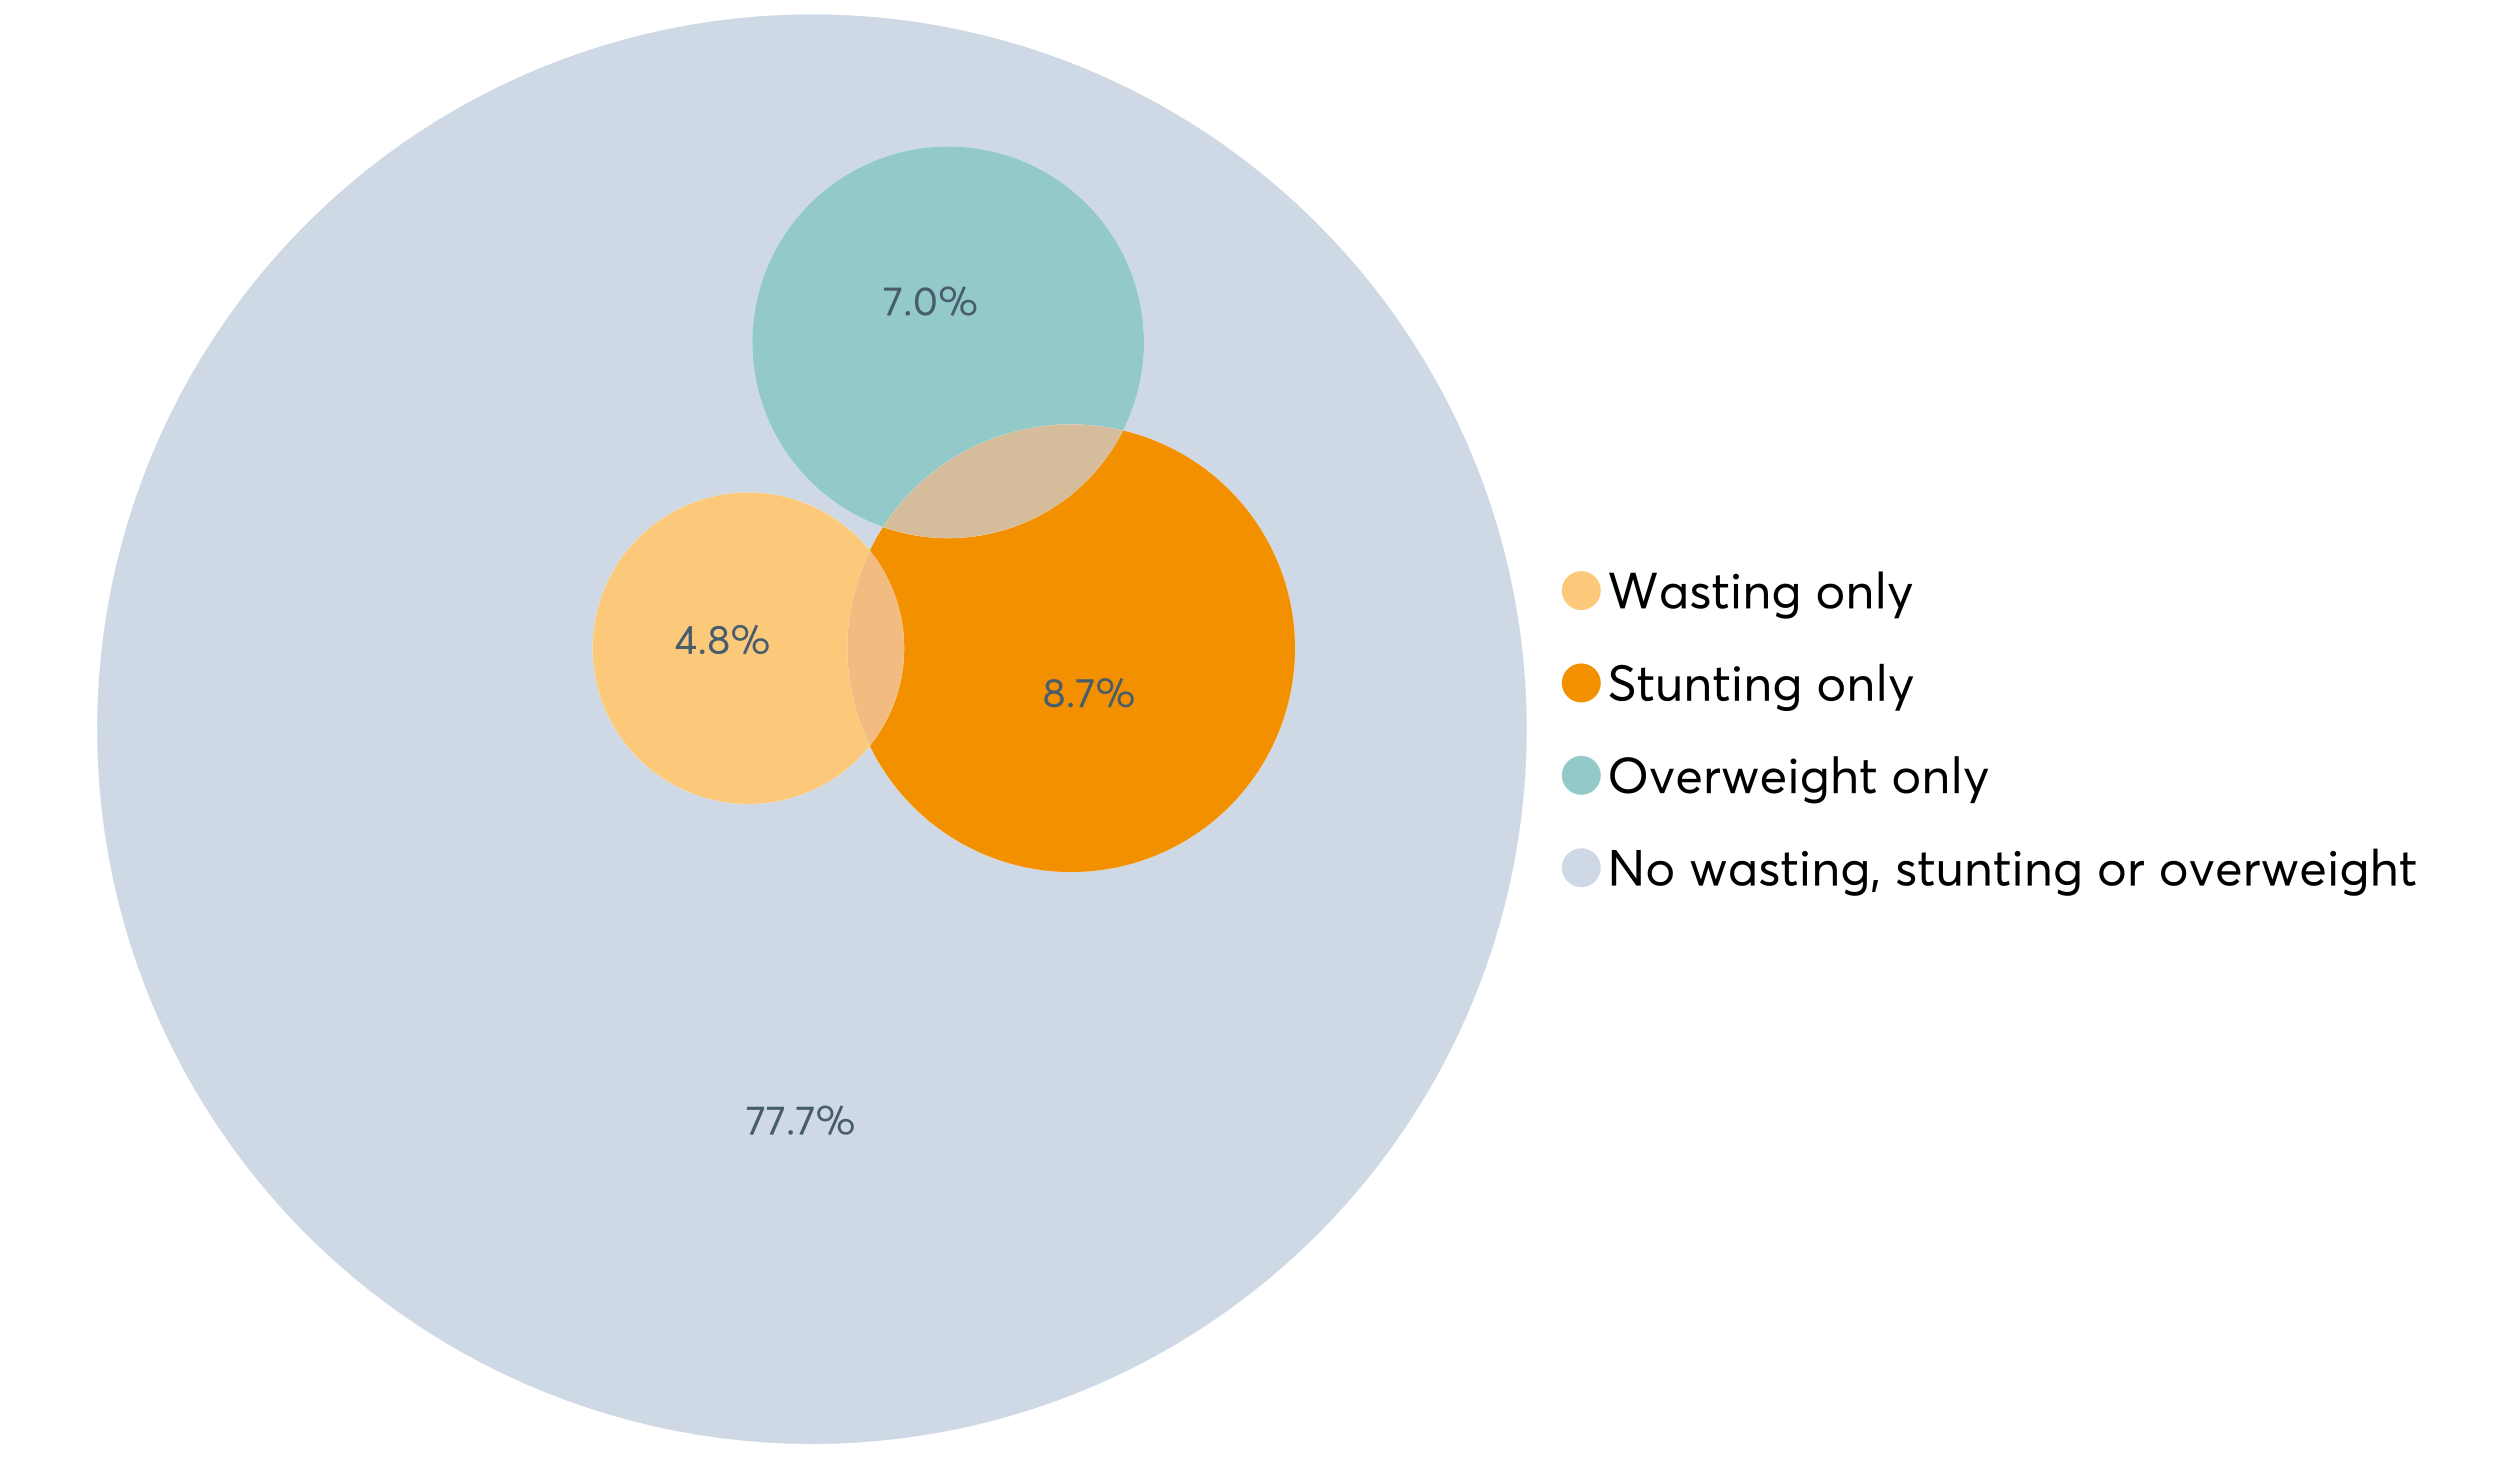 <?xml version="1.0" encoding="UTF-8"?>
<svg xmlns="http://www.w3.org/2000/svg" xmlns:xlink="http://www.w3.org/1999/xlink" width="1234.286pt" height="720pt" viewBox="0 0 1234.286 720" version="1.1">
<defs>
<g>
<symbol overflow="visible" id="glyph0-0">
<path style="stroke:none;" d=""/>
</symbol>
<symbol overflow="visible" id="glyph0-1">
<path style="stroke:none;" d="M 22.234 -17.609 L 24.547 -17.609 L 18.906 0 L 16.828 0 L 12.75 -14.438 L 12.734 -14.438 L 8.578 0 L 6.5 0 L 0.875 -17.609 L 3.172 -17.609 L 7.516 -3.547 L 7.562 -3.547 L 11.531 -17.609 L 13.891 -17.609 L 17.859 -3.5 L 17.891 -3.5 Z M 22.234 -17.609 "/>
</symbol>
<symbol overflow="visible" id="glyph0-2">
<path style="stroke:none;" d="M 11.297 -12.078 L 13.297 -12.078 L 13.297 0 L 11.359 0 L 11.359 -1.906 L 11.344 -1.906 C 10.312 -0.531 8.906 0.156 7.125 0.156 C 5.414 0.156 4 -0.406 2.875 -1.531 C 1.75 -2.656 1.188 -4.129 1.188 -5.953 C 1.188 -7.742 1.742 -9.238 2.859 -10.438 C 3.984 -11.633 5.395 -12.234 7.094 -12.234 C 8.812 -12.234 10.203 -11.578 11.266 -10.266 L 11.297 -10.266 Z M 7.297 -1.688 C 8.422 -1.688 9.379 -2.086 10.172 -2.891 C 10.961 -3.691 11.359 -4.711 11.359 -5.953 C 11.359 -7.191 10.973 -8.238 10.203 -9.094 C 9.441 -9.945 8.477 -10.375 7.312 -10.375 C 6.156 -10.375 5.18 -9.961 4.391 -9.141 C 3.609 -8.328 3.219 -7.266 3.219 -5.953 C 3.219 -4.711 3.594 -3.691 4.344 -2.891 C 5.102 -2.086 6.086 -1.688 7.297 -1.688 Z M 7.297 -1.688 "/>
</symbol>
<symbol overflow="visible" id="glyph0-3">
<path style="stroke:none;" d="M 5.609 0.156 C 3.734 0.156 2.156 -0.426 0.875 -1.594 L 1.906 -3.094 C 2.945 -2.133 4.18 -1.656 5.609 -1.656 C 6.305 -1.656 6.859 -1.812 7.266 -2.125 C 7.68 -2.445 7.891 -2.832 7.891 -3.281 C 7.891 -3.738 7.688 -4.086 7.281 -4.328 C 6.875 -4.566 6.164 -4.859 5.156 -5.203 C 5.094 -5.223 5.047 -5.242 5.016 -5.266 C 3.836 -5.672 2.938 -6.141 2.312 -6.672 C 1.695 -7.203 1.391 -7.973 1.391 -8.984 C 1.391 -9.91 1.766 -10.68 2.516 -11.297 C 3.266 -11.922 4.223 -12.234 5.391 -12.234 C 6.922 -12.234 8.301 -11.738 9.531 -10.75 L 8.484 -9.156 C 7.523 -9.977 6.457 -10.391 5.281 -10.391 C 4.801 -10.391 4.367 -10.258 3.984 -10 C 3.609 -9.738 3.422 -9.398 3.422 -8.984 C 3.422 -8.555 3.609 -8.207 3.984 -7.938 C 4.359 -7.676 4.93 -7.395 5.703 -7.094 C 5.836 -7.039 6.082 -6.945 6.438 -6.812 C 6.789 -6.688 7.023 -6.598 7.141 -6.547 C 7.254 -6.492 7.453 -6.406 7.734 -6.281 C 8.016 -6.164 8.207 -6.078 8.312 -6.016 C 8.414 -5.961 8.566 -5.867 8.766 -5.734 C 8.973 -5.598 9.113 -5.477 9.188 -5.375 C 9.258 -5.281 9.359 -5.148 9.484 -4.984 C 9.609 -4.816 9.695 -4.656 9.75 -4.5 C 9.801 -4.344 9.844 -4.16 9.875 -3.953 C 9.906 -3.742 9.922 -3.523 9.922 -3.297 C 9.922 -2.305 9.547 -1.484 8.797 -0.828 C 8.055 -0.172 6.992 0.156 5.609 0.156 Z M 5.609 0.156 "/>
</symbol>
<symbol overflow="visible" id="glyph0-4">
<path style="stroke:none;" d="M 5.328 0.156 C 3.234 0.156 2.188 -1.094 2.188 -3.594 L 2.188 -10.344 L 0.641 -10.344 L 0.641 -12.078 L 2.188 -12.078 L 2.188 -16.203 L 4.188 -16.422 L 4.188 -12.078 L 8.219 -12.078 L 8.219 -10.344 L 4.188 -10.344 L 4.188 -3.891 C 4.188 -3.148 4.297 -2.602 4.516 -2.25 C 4.742 -1.906 5.133 -1.734 5.688 -1.734 C 6.312 -1.734 6.988 -1.941 7.719 -2.359 L 8.266 -0.594 C 7.367 -0.094 6.391 0.156 5.328 0.156 Z M 5.328 0.156 "/>
</symbol>
<symbol overflow="visible" id="glyph0-5">
<path style="stroke:none;" d="M 3.094 -14.312 C 2.688 -14.312 2.344 -14.445 2.062 -14.719 C 1.789 -15 1.656 -15.336 1.656 -15.734 C 1.656 -16.129 1.789 -16.461 2.062 -16.734 C 2.344 -17.004 2.688 -17.141 3.094 -17.141 C 3.5 -17.141 3.844 -17 4.125 -16.719 C 4.406 -16.438 4.547 -16.109 4.547 -15.734 C 4.547 -15.336 4.406 -15 4.125 -14.719 C 3.844 -14.445 3.5 -14.312 3.094 -14.312 Z M 2.078 0 L 2.078 -12.078 L 4.094 -12.078 L 4.094 0 Z M 2.078 0 "/>
</symbol>
<symbol overflow="visible" id="glyph0-6">
<path style="stroke:none;" d="M 8.344 -12.234 C 9.676 -12.234 10.727 -11.805 11.5 -10.953 C 12.281 -10.098 12.672 -8.836 12.672 -7.172 L 12.672 0 L 10.672 0 L 10.672 -6.594 C 10.672 -9.113 9.688 -10.375 7.719 -10.375 C 6.562 -10.375 5.641 -9.988 4.953 -9.219 C 4.266 -8.445 3.922 -7.383 3.922 -6.031 L 3.922 0 L 1.906 0 L 1.906 -12.078 L 3.922 -12.078 L 3.922 -9.969 L 3.938 -9.969 C 5 -11.477 6.469 -12.234 8.344 -12.234 Z M 8.344 -12.234 "/>
</symbol>
<symbol overflow="visible" id="glyph0-7">
<path style="stroke:none;" d="M 11.094 -12.078 L 13.078 -12.078 L 13.078 -0.922 C 13.078 0.93 12.594 2.391 11.625 3.453 C 10.656 4.523 9.16 5.062 7.141 5.062 C 5.328 5.062 3.691 4.625 2.234 3.75 L 2.703 1.891 C 4.211 2.734 5.66 3.156 7.047 3.156 C 8.348 3.156 9.348 2.816 10.047 2.141 C 10.754 1.473 11.109 0.629 11.109 -0.391 L 11.109 -2.078 L 11.062 -2.078 C 10.051 -0.836 8.688 -0.219 6.969 -0.219 C 5.312 -0.219 3.922 -0.77 2.797 -1.875 C 1.672 -2.988 1.109 -4.43 1.109 -6.203 C 1.109 -7.922 1.66 -9.352 2.766 -10.5 C 3.867 -11.656 5.238 -12.234 6.875 -12.234 C 8.57 -12.234 9.961 -11.617 11.047 -10.391 L 11.094 -10.391 Z M 7.125 -2.109 C 8.332 -2.109 9.305 -2.5 10.047 -3.281 C 10.797 -4.07 11.172 -5.078 11.172 -6.297 C 11.172 -7.492 10.785 -8.469 10.016 -9.219 C 9.242 -9.969 8.281 -10.344 7.125 -10.344 C 5.977 -10.344 5.031 -9.957 4.281 -9.188 C 3.539 -8.426 3.172 -7.457 3.172 -6.281 C 3.172 -5.02 3.551 -4.008 4.312 -3.25 C 5.07 -2.488 6.008 -2.109 7.125 -2.109 Z M 7.125 -2.109 "/>
</symbol>
<symbol overflow="visible" id="glyph0-8">
<path style="stroke:none;" d=""/>
</symbol>
<symbol overflow="visible" id="glyph0-9">
<path style="stroke:none;" d="M 7.422 0.156 C 5.566 0.156 4.062 -0.43 2.906 -1.609 C 1.75 -2.785 1.172 -4.258 1.172 -6.031 C 1.172 -7.801 1.75 -9.273 2.906 -10.453 C 4.062 -11.641 5.566 -12.234 7.422 -12.234 C 9.203 -12.234 10.68 -11.656 11.859 -10.5 C 13.035 -9.344 13.625 -7.852 13.625 -6.031 C 13.625 -4.207 13.035 -2.719 11.859 -1.562 C 10.68 -0.414 9.203 0.156 7.422 0.156 Z M 7.422 -1.688 C 8.598 -1.688 9.586 -2.094 10.391 -2.906 C 11.191 -3.727 11.594 -4.77 11.594 -6.031 C 11.594 -7.301 11.191 -8.344 10.391 -9.156 C 9.598 -9.969 8.609 -10.375 7.422 -10.375 C 6.18 -10.375 5.164 -9.953 4.375 -9.109 C 3.594 -8.273 3.203 -7.242 3.203 -6.016 C 3.203 -4.797 3.594 -3.77 4.375 -2.938 C 5.164 -2.102 6.18 -1.688 7.422 -1.688 Z M 7.422 -1.688 "/>
</symbol>
<symbol overflow="visible" id="glyph0-10">
<path style="stroke:none;" d="M 2.078 0 L 2.078 -18.266 L 4.094 -18.266 L 4.094 0 Z M 2.078 0 "/>
</symbol>
<symbol overflow="visible" id="glyph0-11">
<path style="stroke:none;" d="M 10.344 -12.078 L 12.484 -12.078 L 5.656 4.906 L 3.516 4.906 L 5.688 -0.5 L 0.578 -12.078 L 2.734 -12.078 L 6.656 -2.875 L 6.703 -2.875 Z M 10.344 -12.078 "/>
</symbol>
<symbol overflow="visible" id="glyph0-12">
<path style="stroke:none;" d="M 7.344 0.156 C 4.875 0.156 2.789 -0.754 1.094 -2.578 L 2.484 -4.219 C 3.098 -3.457 3.844 -2.879 4.719 -2.484 C 5.594 -2.086 6.477 -1.891 7.375 -1.891 C 8.457 -1.891 9.328 -2.129 9.984 -2.609 C 10.641 -3.086 10.969 -3.75 10.969 -4.594 C 10.969 -5.051 10.891 -5.445 10.734 -5.781 C 10.578 -6.113 10.305 -6.406 9.922 -6.656 C 9.547 -6.914 9.176 -7.125 8.812 -7.281 C 8.457 -7.438 7.953 -7.641 7.297 -7.891 C 7.18 -7.941 7.086 -7.973 7.016 -7.984 C 6.367 -8.223 5.844 -8.426 5.438 -8.594 C 5.039 -8.77 4.582 -9.016 4.062 -9.328 C 3.539 -9.641 3.133 -9.957 2.844 -10.281 C 2.551 -10.602 2.297 -11.008 2.078 -11.5 C 1.867 -11.988 1.766 -12.531 1.766 -13.125 C 1.766 -14.438 2.285 -15.535 3.328 -16.422 C 4.367 -17.316 5.641 -17.773 7.141 -17.797 C 9.129 -17.797 10.992 -17.109 12.734 -15.734 L 11.406 -14.047 C 10.039 -15.203 8.617 -15.781 7.141 -15.781 C 6.285 -15.781 5.551 -15.551 4.938 -15.094 C 4.32 -14.645 4.016 -14.02 4.016 -13.219 C 4.016 -12.895 4.082 -12.594 4.219 -12.312 C 4.352 -12.039 4.5 -11.816 4.656 -11.641 C 4.82 -11.473 5.113 -11.281 5.531 -11.062 C 5.945 -10.852 6.273 -10.691 6.516 -10.578 C 6.754 -10.473 7.172 -10.305 7.766 -10.078 C 9.586 -9.379 10.785 -8.832 11.359 -8.438 C 12.598 -7.594 13.219 -6.383 13.219 -4.812 C 13.219 -3.258 12.645 -2.039 11.5 -1.156 C 10.352 -0.281 8.969 0.156 7.344 0.156 Z M 7.344 0.156 "/>
</symbol>
<symbol overflow="visible" id="glyph0-13">
<path style="stroke:none;" d="M 10.203 -12.078 L 12.203 -12.078 L 12.203 0 L 10.203 0 L 10.203 -2.016 L 10.172 -2.016 C 9.16 -0.566 7.836 0.156 6.203 0.156 C 4.766 0.156 3.645 -0.258 2.844 -1.094 C 2.051 -1.938 1.656 -3.203 1.656 -4.891 L 1.656 -12.078 L 3.672 -12.078 L 3.672 -5.453 C 3.672 -4.117 3.914 -3.156 4.406 -2.562 C 4.895 -1.977 5.633 -1.688 6.625 -1.688 C 7.613 -1.688 8.457 -2.094 9.156 -2.906 C 9.852 -3.727 10.203 -4.836 10.203 -6.234 Z M 10.203 -12.078 "/>
</symbol>
<symbol overflow="visible" id="glyph0-14">
<path style="stroke:none;" d="M 10.328 0.156 C 7.711 0.156 5.582 -0.691 3.938 -2.391 C 2.289 -4.086 1.469 -6.223 1.469 -8.797 C 1.469 -11.379 2.289 -13.523 3.938 -15.234 C 5.582 -16.941 7.711 -17.797 10.328 -17.797 C 12.836 -17.797 14.926 -16.961 16.594 -15.297 C 18.27 -13.629 19.109 -11.469 19.109 -8.812 C 19.109 -6.164 18.27 -4.008 16.594 -2.344 C 14.926 -0.676 12.836 0.156 10.328 0.156 Z M 10.328 -1.906 C 12.172 -1.906 13.719 -2.555 14.969 -3.859 C 16.219 -5.16 16.844 -6.812 16.844 -8.812 C 16.844 -10.82 16.219 -12.477 14.969 -13.781 C 13.719 -15.082 12.172 -15.734 10.328 -15.734 C 8.391 -15.734 6.801 -15.066 5.562 -13.734 C 4.32 -12.398 3.703 -10.754 3.703 -8.797 C 3.703 -6.848 4.32 -5.211 5.562 -3.891 C 6.801 -2.566 8.391 -1.906 10.328 -1.906 Z M 10.328 -1.906 "/>
</symbol>
<symbol overflow="visible" id="glyph0-15">
<path style="stroke:none;" d="M 10.203 -12.078 L 12.375 -12.078 L 7.469 0 L 5.531 0 L 0.594 -12.078 L 2.75 -12.078 L 6.469 -2.562 L 6.547 -2.562 Z M 10.203 -12.078 "/>
</symbol>
<symbol overflow="visible" id="glyph0-16">
<path style="stroke:none;" d="M 12.562 -6.234 C 12.562 -6.098 12.551 -5.922 12.531 -5.703 L 12.5 -5.406 L 3.203 -5.406 C 3.336 -4.281 3.77 -3.379 4.5 -2.703 C 5.238 -2.023 6.156 -1.688 7.25 -1.688 C 8.656 -1.688 9.785 -2.234 10.641 -3.328 L 12.062 -2.109 C 10.883 -0.598 9.254 0.156 7.172 0.156 C 5.43 0.156 3.992 -0.414 2.859 -1.562 C 1.734 -2.719 1.172 -4.207 1.172 -6.031 C 1.172 -7.832 1.719 -9.316 2.812 -10.484 C 3.914 -11.648 5.297 -12.234 6.953 -12.234 C 8.617 -12.234 9.969 -11.672 11 -10.547 C 12.039 -9.422 12.562 -7.984 12.562 -6.234 Z M 9.406 -9.469 C 8.789 -10.07 8.004 -10.375 7.047 -10.375 C 6.086 -10.375 5.266 -10.078 4.578 -9.484 C 3.891 -8.898 3.457 -8.098 3.281 -7.078 L 10.562 -7.078 C 10.406 -8.078 10.02 -8.875 9.406 -9.469 Z M 9.406 -9.469 "/>
</symbol>
<symbol overflow="visible" id="glyph0-17">
<path style="stroke:none;" d="M 7.891 -12.234 C 8.141 -12.234 8.305 -12.223 8.391 -12.203 L 8.391 -9.969 C 8.023 -10.008 7.758 -10.031 7.594 -10.031 C 6.469 -10.031 5.57 -9.641 4.906 -8.859 C 4.25 -8.078 3.922 -7.066 3.922 -5.828 L 3.922 0 L 1.906 0 L 1.906 -12.078 L 3.922 -12.078 L 3.922 -9.953 L 3.938 -9.953 C 4.883 -11.473 6.203 -12.234 7.891 -12.234 Z M 7.891 -12.234 "/>
</symbol>
<symbol overflow="visible" id="glyph0-18">
<path style="stroke:none;" d="M 16.297 -12.078 L 18.344 -12.078 L 14.141 0 L 12.25 0 L 9.531 -8.812 L 9.5 -8.812 L 6.75 0 L 4.906 0 L 0.719 -12.078 L 2.75 -12.078 L 5.828 -3.047 L 5.875 -3.047 L 8.641 -12.078 L 10.375 -12.078 L 13.172 -3.047 L 13.219 -3.047 Z M 16.297 -12.078 "/>
</symbol>
<symbol overflow="visible" id="glyph0-19">
<path style="stroke:none;" d="M 8.406 -12.234 C 9.781 -12.234 10.852 -11.816 11.625 -10.984 C 12.406 -10.16 12.797 -8.914 12.797 -7.25 L 12.797 0 L 10.797 0 L 10.797 -6.672 C 10.797 -9.141 9.812 -10.375 7.844 -10.375 C 6.633 -10.375 5.676 -9.992 4.969 -9.234 C 4.27 -8.473 3.922 -7.422 3.922 -6.078 L 3.922 0 L 1.906 0 L 1.906 -18.266 L 3.922 -18.266 L 3.922 -10.094 L 3.969 -10.094 C 4.977 -11.52 6.457 -12.234 8.406 -12.234 Z M 8.406 -12.234 "/>
</symbol>
<symbol overflow="visible" id="glyph0-20">
<path style="stroke:none;" d="M 14.359 -17.609 L 16.531 -17.609 L 16.531 0 L 14.312 0 L 4.438 -13.891 L 4.391 -13.891 L 4.391 0 L 2.234 0 L 2.234 -17.609 L 4.359 -17.609 L 14.312 -3.578 L 14.359 -3.578 Z M 14.359 -17.609 "/>
</symbol>
<symbol overflow="visible" id="glyph0-21">
<path style="stroke:none;" d="M 0.797 3.219 L 1.594 -2.734 L 3.797 -2.734 L 2.281 3.219 Z M 0.797 3.219 "/>
</symbol>
<symbol overflow="visible" id="glyph1-0">
<path style="stroke:none;" d=""/>
</symbol>
<symbol overflow="visible" id="glyph1-1">
<path style="stroke:none;" d="M 0.531 -13.703 L 9.016 -13.703 L 9.016 -12.516 L 3.594 0.234 L 1.906 -0.094 L 7.156 -12.141 L 0.531 -12.141 Z M 0.531 -13.703 "/>
</symbol>
<symbol overflow="visible" id="glyph1-2">
<path style="stroke:none;" d="M 2.406 0.125 C 2.07 0.125 1.797 0.016 1.578 -0.203 C 1.359 -0.422 1.25 -0.688 1.25 -1 C 1.25 -1.312 1.359 -1.578 1.578 -1.797 C 1.797 -2.023 2.07 -2.141 2.406 -2.141 C 2.719 -2.141 2.984 -2.023 3.203 -1.797 C 3.43 -1.578 3.547 -1.312 3.547 -1 C 3.547 -0.688 3.43 -0.422 3.203 -0.203 C 2.984 0.016 2.719 0.125 2.406 0.125 Z M 2.406 0.125 "/>
</symbol>
<symbol overflow="visible" id="glyph1-3">
<path style="stroke:none;" d="M 7.531 0.344 L 6.219 -0.219 L 12.422 -14.391 L 13.734 -13.812 Z M 4.859 -6.438 C 3.742 -6.438 2.801 -6.801 2.031 -7.531 C 1.27 -8.27 0.891 -9.223 0.891 -10.391 C 0.891 -11.473 1.258 -12.391 2 -13.141 C 2.738 -13.898 3.691 -14.281 4.859 -14.281 C 5.984 -14.281 6.93 -13.922 7.703 -13.203 C 8.473 -12.484 8.859 -11.547 8.859 -10.391 C 8.859 -9.285 8.484 -8.348 7.734 -7.578 C 6.992 -6.816 6.035 -6.438 4.859 -6.438 Z M 4.891 -7.719 C 5.641 -7.719 6.254 -7.973 6.734 -8.484 C 7.211 -8.992 7.453 -9.625 7.453 -10.375 C 7.453 -11.145 7.203 -11.77 6.703 -12.25 C 6.211 -12.738 5.609 -12.984 4.891 -12.984 C 4.129 -12.984 3.508 -12.734 3.031 -12.234 C 2.551 -11.734 2.312 -11.113 2.312 -10.375 C 2.312 -9.582 2.555 -8.941 3.047 -8.453 C 3.535 -7.961 4.148 -7.719 4.891 -7.719 Z M 14.969 0.125 C 13.852 0.125 12.91 -0.238 12.141 -0.969 C 11.379 -1.707 11 -2.656 11 -3.812 C 11 -4.895 11.367 -5.816 12.109 -6.578 C 12.859 -7.336 13.812 -7.719 14.969 -7.719 C 16.082 -7.719 17.023 -7.348 17.797 -6.609 C 18.566 -5.879 18.953 -4.945 18.953 -3.812 C 18.953 -2.707 18.582 -1.773 17.844 -1.016 C 17.113 -0.254 16.156 0.125 14.969 0.125 Z M 14.969 -1.156 C 15.738 -1.156 16.363 -1.406 16.844 -1.906 C 17.32 -2.414 17.562 -3.039 17.562 -3.781 C 17.562 -4.57 17.312 -5.207 16.812 -5.688 C 16.312 -6.176 15.695 -6.422 14.969 -6.422 C 14.219 -6.422 13.602 -6.164 13.125 -5.656 C 12.656 -5.156 12.422 -4.531 12.422 -3.781 C 12.422 -3.008 12.664 -2.379 13.156 -1.891 C 13.645 -1.398 14.25 -1.156 14.969 -1.156 Z M 14.969 -1.156 "/>
</symbol>
<symbol overflow="visible" id="glyph1-4">
<path style="stroke:none;" d="M 6.984 0 L 6.984 -2.406 L 0.625 -2.406 L 0.625 -3.609 L 7.234 -13.703 L 8.656 -13.703 L 8.656 -3.922 L 10.641 -3.922 L 10.641 -2.406 L 8.656 -2.406 L 8.656 0 Z M 2.625 -3.891 L 7.016 -3.891 L 7.016 -10.641 Z M 2.625 -3.891 "/>
</symbol>
<symbol overflow="visible" id="glyph1-5">
<path style="stroke:none;" d="M 7.938 -7.422 C 8.719 -7.16 9.348 -6.711 9.828 -6.078 C 10.305 -5.441 10.547 -4.672 10.547 -3.766 C 10.547 -2.609 10.086 -1.672 9.172 -0.953 C 8.254 -0.234 7.102 0.125 5.719 0.125 C 4.32 0.125 3.172 -0.242 2.266 -0.984 C 1.367 -1.723 0.922 -2.648 0.922 -3.766 C 0.922 -4.672 1.16 -5.441 1.641 -6.078 C 2.117 -6.711 2.742 -7.16 3.516 -7.422 L 3.516 -7.438 C 3.004 -7.594 2.555 -7.938 2.172 -8.469 C 1.785 -9 1.594 -9.617 1.594 -10.328 C 1.594 -11.398 1.977 -12.25 2.75 -12.875 C 3.52 -13.5 4.508 -13.812 5.719 -13.812 C 6.957 -13.812 7.957 -13.492 8.719 -12.859 C 9.488 -12.223 9.875 -11.379 9.875 -10.328 C 9.875 -9.641 9.676 -9.023 9.281 -8.484 C 8.883 -7.941 8.438 -7.594 7.938 -7.438 Z M 5.719 -12.328 C 4.977 -12.328 4.375 -12.117 3.906 -11.703 C 3.438 -11.285 3.203 -10.785 3.203 -10.203 C 3.203 -9.578 3.438 -9.078 3.906 -8.703 C 4.375 -8.328 4.977 -8.141 5.719 -8.141 C 6.477 -8.141 7.094 -8.328 7.562 -8.703 C 8.039 -9.078 8.281 -9.578 8.281 -10.203 C 8.281 -10.816 8.035 -11.32 7.547 -11.719 C 7.055 -12.125 6.445 -12.328 5.719 -12.328 Z M 5.719 -1.391 C 6.633 -1.391 7.379 -1.641 7.953 -2.141 C 8.523 -2.641 8.812 -3.242 8.812 -3.953 C 8.812 -4.734 8.523 -5.363 7.953 -5.844 C 7.379 -6.332 6.633 -6.578 5.719 -6.578 C 4.789 -6.578 4.039 -6.332 3.469 -5.844 C 2.895 -5.363 2.609 -4.734 2.609 -3.953 C 2.609 -3.211 2.906 -2.598 3.5 -2.109 C 4.102 -1.629 4.844 -1.391 5.719 -1.391 Z M 5.719 -1.391 "/>
</symbol>
<symbol overflow="visible" id="glyph1-6">
<path style="stroke:none;" d="M 6.266 0.125 C 4.734 0.125 3.488 -0.488 2.531 -1.719 C 1.582 -2.945 1.109 -4.656 1.109 -6.844 C 1.109 -8.914 1.566 -10.594 2.484 -11.875 C 3.41 -13.164 4.672 -13.812 6.266 -13.812 C 7.785 -13.812 9.02 -13.195 9.969 -11.969 C 10.926 -10.738 11.406 -9.031 11.406 -6.844 C 11.406 -4.77 10.945 -3.086 10.031 -1.797 C 9.125 -0.516 7.867 0.125 6.266 0.125 Z M 6.266 -1.438 C 7.348 -1.438 8.191 -1.922 8.797 -2.891 C 9.398 -3.859 9.703 -5.176 9.703 -6.844 C 9.703 -8.551 9.383 -9.879 8.75 -10.828 C 8.125 -11.785 7.297 -12.266 6.266 -12.266 C 5.18 -12.266 4.332 -11.773 3.719 -10.797 C 3.113 -9.816 2.812 -8.5 2.812 -6.844 C 2.812 -5.133 3.125 -3.805 3.75 -2.859 C 4.383 -1.91 5.223 -1.438 6.266 -1.438 Z M 6.266 -1.438 "/>
</symbol>
</g>
</defs>
<g id="surface128151">
<path style=" stroke:none;fill-rule:nonzero;fill:rgb(98.824%,78.824%,47.843%);fill-opacity:1;" d="M 790.324 291.582 C 790.324 296.891 786.02 301.195 780.711 301.195 C 775.398 301.195 771.094 296.891 771.094 291.582 C 771.094 286.273 775.398 281.969 780.711 281.969 C 786.02 281.969 790.324 286.273 790.324 291.582 "/>
<g style="fill:rgb(0%,0%,0%);fill-opacity:1;">
  <use xlink:href="#glyph0-1" x="793.543" y="300.387"/>
  <use xlink:href="#glyph0-2" x="818.944" y="300.387"/>
  <use xlink:href="#glyph0-3" x="834.026" y="300.387"/>
  <use xlink:href="#glyph0-4" x="844.965" y="300.387"/>
  <use xlink:href="#glyph0-5" x="853.994" y="300.387"/>
  <use xlink:href="#glyph0-6" x="860.195" y="300.387"/>
  <use xlink:href="#glyph0-7" x="874.583" y="300.387"/>
  <use xlink:href="#glyph0-8" x="889.441" y="300.387"/>
  <use xlink:href="#glyph0-9" x="896.263" y="300.387"/>
  <use xlink:href="#glyph0-6" x="911.072" y="300.387"/>
  <use xlink:href="#glyph0-10" x="925.459" y="300.387"/>
  <use xlink:href="#glyph0-11" x="931.66" y="300.387"/>
</g>
<path style=" stroke:none;fill-rule:nonzero;fill:rgb(95.294%,56.471%,0%);fill-opacity:1;" d="M 790.324 337.195 C 790.324 342.504 786.02 346.809 780.711 346.809 C 775.398 346.809 771.094 342.504 771.094 337.195 C 771.094 331.883 775.398 327.578 780.711 327.578 C 786.02 327.578 790.324 331.883 790.324 337.195 "/>
<g style="fill:rgb(0%,0%,0%);fill-opacity:1;">
  <use xlink:href="#glyph0-12" x="793.543" y="346"/>
  <use xlink:href="#glyph0-4" x="808.029" y="346"/>
  <use xlink:href="#glyph0-13" x="817.059" y="346"/>
  <use xlink:href="#glyph0-6" x="831.049" y="346"/>
  <use xlink:href="#glyph0-4" x="845.436" y="346"/>
  <use xlink:href="#glyph0-5" x="854.465" y="346"/>
  <use xlink:href="#glyph0-6" x="860.667" y="346"/>
  <use xlink:href="#glyph0-7" x="875.054" y="346"/>
  <use xlink:href="#glyph0-8" x="889.913" y="346"/>
  <use xlink:href="#glyph0-9" x="896.734" y="346"/>
  <use xlink:href="#glyph0-6" x="911.543" y="346"/>
  <use xlink:href="#glyph0-10" x="925.93" y="346"/>
  <use xlink:href="#glyph0-11" x="932.132" y="346"/>
</g>
<path style=" stroke:none;fill-rule:nonzero;fill:rgb(57.647%,79.216%,78.824%);fill-opacity:1;" d="M 790.324 382.805 C 790.324 388.117 786.02 392.422 780.711 392.422 C 775.398 392.422 771.094 388.117 771.094 382.805 C 771.094 377.496 775.398 373.191 780.711 373.191 C 786.02 373.191 790.324 377.496 790.324 382.805 "/>
<g style="fill:rgb(0%,0%,0%);fill-opacity:1;">
  <use xlink:href="#glyph0-14" x="793.543" y="391.613"/>
  <use xlink:href="#glyph0-15" x="814.107" y="391.613"/>
  <use xlink:href="#glyph0-16" x="827.08" y="391.613"/>
  <use xlink:href="#glyph0-17" x="840.773" y="391.613"/>
  <use xlink:href="#glyph0-18" x="849.628" y="391.613"/>
  <use xlink:href="#glyph0-16" x="868.679" y="391.613"/>
  <use xlink:href="#glyph0-5" x="882.372" y="391.613"/>
  <use xlink:href="#glyph0-7" x="888.573" y="391.613"/>
  <use xlink:href="#glyph0-19" x="903.432" y="391.613"/>
  <use xlink:href="#glyph0-4" x="917.918" y="391.613"/>
  <use xlink:href="#glyph0-8" x="926.947" y="391.613"/>
  <use xlink:href="#glyph0-9" x="933.769" y="391.613"/>
  <use xlink:href="#glyph0-6" x="948.578" y="391.613"/>
  <use xlink:href="#glyph0-10" x="962.965" y="391.613"/>
  <use xlink:href="#glyph0-11" x="969.166" y="391.613"/>
</g>
<path style=" stroke:none;fill-rule:nonzero;fill:rgb(81.176%,85.098%,89.804%);fill-opacity:1;" d="M 790.324 428.418 C 790.324 433.727 786.02 438.031 780.711 438.031 C 775.398 438.031 771.094 433.727 771.094 428.418 C 771.094 423.109 775.398 418.805 780.711 418.805 C 786.02 418.805 790.324 423.109 790.324 428.418 "/>
<g style="fill:rgb(0%,0%,0%);fill-opacity:1;">
  <use xlink:href="#glyph0-20" x="793.543" y="437.223"/>
  <use xlink:href="#glyph0-9" x="812.296" y="437.223"/>
  <use xlink:href="#glyph0-8" x="827.105" y="437.223"/>
  <use xlink:href="#glyph0-18" x="833.926" y="437.223"/>
  <use xlink:href="#glyph0-2" x="852.977" y="437.223"/>
  <use xlink:href="#glyph0-3" x="868.059" y="437.223"/>
  <use xlink:href="#glyph0-4" x="878.998" y="437.223"/>
  <use xlink:href="#glyph0-5" x="888.027" y="437.223"/>
  <use xlink:href="#glyph0-6" x="894.229" y="437.223"/>
  <use xlink:href="#glyph0-7" x="908.616" y="437.223"/>
  <use xlink:href="#glyph0-21" x="923.474" y="437.223"/>
  <use xlink:href="#glyph0-8" x="928.808" y="437.223"/>
  <use xlink:href="#glyph0-3" x="935.629" y="437.223"/>
  <use xlink:href="#glyph0-4" x="946.568" y="437.223"/>
  <use xlink:href="#glyph0-13" x="955.598" y="437.223"/>
  <use xlink:href="#glyph0-6" x="969.588" y="437.223"/>
  <use xlink:href="#glyph0-4" x="983.975" y="437.223"/>
  <use xlink:href="#glyph0-5" x="993.004" y="437.223"/>
  <use xlink:href="#glyph0-6" x="999.206" y="437.223"/>
  <use xlink:href="#glyph0-7" x="1013.593" y="437.223"/>
  <use xlink:href="#glyph0-8" x="1028.452" y="437.223"/>
  <use xlink:href="#glyph0-9" x="1035.273" y="437.223"/>
  <use xlink:href="#glyph0-17" x="1050.082" y="437.223"/>
  <use xlink:href="#glyph0-8" x="1058.938" y="437.223"/>
  <use xlink:href="#glyph0-9" x="1065.759" y="437.223"/>
  <use xlink:href="#glyph0-15" x="1080.568" y="437.223"/>
  <use xlink:href="#glyph0-16" x="1093.541" y="437.223"/>
  <use xlink:href="#glyph0-17" x="1107.234" y="437.223"/>
  <use xlink:href="#glyph0-18" x="1116.09" y="437.223"/>
  <use xlink:href="#glyph0-16" x="1135.14" y="437.223"/>
  <use xlink:href="#glyph0-5" x="1148.833" y="437.223"/>
  <use xlink:href="#glyph0-7" x="1155.034" y="437.223"/>
  <use xlink:href="#glyph0-19" x="1169.893" y="437.223"/>
  <use xlink:href="#glyph0-4" x="1184.379" y="437.223"/>
</g>
<path style=" stroke:none;fill-rule:nonzero;fill:rgb(81.176%,85.098%,89.804%);fill-opacity:1;" d="M 410.734 712.805 L 421.867 712.316 L 432.98 711.477 L 444.059 710.289 L 455.098 708.75 L 466.078 706.867 L 476.996 704.637 L 487.84 702.059 L 498.594 699.145 L 509.25 695.891 L 519.801 692.301 L 530.23 688.383 L 540.535 684.137 L 550.695 679.566 L 560.711 674.676 L 570.562 669.473 L 580.25 663.961 L 589.754 658.148 L 599.074 652.035 L 608.195 645.633 L 617.109 638.949 L 625.805 631.98 L 634.281 624.746 L 642.52 617.246 L 650.523 609.488 L 658.273 601.484 L 665.77 593.238 L 673 584.758 L 679.957 576.059 L 686.641 567.141 L 693.035 558.016 L 699.141 548.691 L 704.949 539.184 L 710.457 529.496 L 715.652 519.637 L 720.535 509.621 L 725.098 499.453 L 729.34 489.148 L 733.254 478.719 L 736.836 468.164 L 740.082 457.504 L 742.992 446.75 L 745.559 435.906 L 747.785 424.988 L 749.66 414.004 L 751.191 402.965 L 752.375 391.883 L 753.207 380.773 L 753.688 369.641 L 753.816 358.496 L 753.59 347.355 L 753.016 336.227 L 752.09 325.125 L 750.812 314.055 L 749.191 303.027 L 747.219 292.062 L 744.898 281.164 L 742.238 270.34 L 739.238 259.609 L 735.902 248.977 L 732.23 238.457 L 728.227 228.059 L 723.898 217.789 L 719.25 207.664 L 714.281 197.688 L 709 187.875 L 703.414 178.234 L 697.523 168.773 L 691.34 159.504 L 684.867 150.434 L 678.109 141.574 L 671.074 132.93 L 663.773 124.516 L 656.207 116.332 L 648.387 108.395 L 640.32 100.707 L 632.016 93.277 L 623.48 86.113 L 614.723 79.223 L 605.754 72.609 L 596.578 66.285 L 587.211 60.254 L 577.652 54.52 L 567.922 49.094 L 558.023 43.973 L 547.969 39.172 L 537.77 34.688 L 527.43 30.527 L 516.965 26.699 L 506.387 23.199 L 495.703 20.035 L 484.922 17.211 L 474.059 14.73 L 463.121 12.59 L 452.125 10.801 L 441.074 9.355 L 429.984 8.262 L 418.867 7.52 L 407.73 7.125 L 396.59 7.086 L 385.449 7.395 L 374.324 8.059 L 363.23 9.074 L 352.168 10.438 L 341.16 12.148 L 330.207 14.207 L 319.324 16.609 L 308.527 19.355 L 297.82 22.441 L 287.215 25.863 L 276.723 29.617 L 266.355 33.699 L 256.121 38.109 L 246.031 42.84 L 236.098 47.887 L 226.324 53.242 L 216.727 58.906 L 207.316 64.871 L 198.094 71.129 L 189.078 77.672 L 180.27 84.5 L 171.684 91.602 L 163.324 98.973 L 155.203 106.602 L 147.324 114.484 L 139.699 122.609 L 132.336 130.973 L 125.238 139.562 L 118.418 148.375 L 111.879 157.398 L 105.629 166.621 L 99.668 176.039 L 94.012 185.641 L 88.66 195.414 L 83.621 205.352 L 78.898 215.445 L 74.492 225.68 L 70.418 236.051 L 66.668 246.543 L 63.254 257.152 L 60.176 267.863 L 57.438 278.664 L 55.039 289.547 L 52.988 300.496 L 51.281 311.512 L 49.926 322.57 L 48.918 333.668 L 48.262 344.793 L 47.961 355.93 L 48.008 367.074 L 48.406 378.211 L 49.156 389.328 L 50.258 400.418 L 51.707 411.465 L 53.508 422.461 L 55.652 433.398 L 58.141 444.258 L 60.973 455.035 L 64.141 465.719 L 67.645 476.297 L 71.484 486.758 L 75.648 497.094 L 80.141 507.293 L 84.949 517.344 L 90.074 527.238 L 95.508 536.969 L 101.246 546.52 L 107.285 555.887 L 113.613 565.055 L 120.23 574.023 L 127.129 582.773 L 134.297 591.305 L 141.73 599.605 L 149.426 607.668 L 157.367 615.48 L 165.555 623.043 L 173.977 630.34 L 182.625 637.367 L 191.488 644.121 L 200.562 650.59 L 209.836 656.766 L 219.301 662.648 L 228.945 668.23 L 238.758 673.504 L 248.738 678.469 L 258.867 683.109 L 269.137 687.434 L 279.539 691.43 L 290.062 695.094 L 300.695 698.426 L 311.43 701.418 L 322.254 704.074 L 333.152 706.383 L 344.121 708.348 L 355.148 709.965 L 366.219 711.234 L 377.324 712.156 L 388.453 712.723 L 399.594 712.938 Z M 524.984 430.531 L 521.496 430.352 L 518.02 430.062 L 514.551 429.668 L 511.098 429.16 L 507.664 428.543 L 504.25 427.82 L 500.859 426.988 L 497.5 426.051 L 494.168 425.008 L 490.871 423.859 L 487.613 422.609 L 484.398 421.254 L 481.227 419.801 L 478.102 418.246 L 475.027 416.594 L 472.004 414.848 L 469.039 413.004 L 466.137 411.07 L 463.293 409.043 L 460.52 406.93 L 457.809 404.727 L 455.172 402.441 L 452.609 400.074 L 450.121 397.629 L 447.711 395.102 L 445.383 392.504 L 443.137 389.832 L 440.977 387.09 L 438.906 384.281 L 436.922 381.41 L 435.031 378.477 L 433.234 375.484 L 431.531 372.438 L 429.926 369.34 L 429.41 368.258 L 428.789 369.031 L 427.215 370.879 L 425.582 372.676 L 423.895 374.422 L 422.148 376.113 L 420.355 377.746 L 418.508 379.324 L 416.613 380.84 L 414.672 382.297 L 412.684 383.691 L 410.652 385.023 L 408.582 386.289 L 406.473 387.492 L 404.324 388.625 L 402.141 389.691 L 399.926 390.688 L 397.684 391.613 L 395.41 392.465 L 393.109 393.246 L 390.789 393.957 L 388.445 394.594 L 386.082 395.152 L 383.703 395.641 L 381.312 396.051 L 378.906 396.387 L 376.492 396.645 L 374.07 396.828 L 371.645 396.934 L 369.219 396.961 L 366.789 396.914 L 364.363 396.793 L 361.945 396.59 L 359.531 396.316 L 357.129 395.961 L 354.742 395.535 L 352.367 395.031 L 350.008 394.453 L 347.668 393.801 L 345.352 393.074 L 343.059 392.273 L 340.793 391.406 L 338.555 390.465 L 336.348 389.449 L 334.172 388.371 L 332.035 387.223 L 329.934 386.004 L 327.871 384.723 L 325.852 383.375 L 323.871 381.969 L 321.941 380.496 L 320.059 378.965 L 318.223 377.375 L 316.438 375.727 L 314.707 374.023 L 313.031 372.27 L 311.41 370.461 L 309.848 368.602 L 308.348 366.691 L 306.906 364.738 L 305.523 362.742 L 304.211 360.699 L 302.961 358.621 L 301.773 356.5 L 300.66 354.344 L 299.609 352.152 L 298.633 349.93 L 297.723 347.68 L 296.887 345.398 L 296.125 343.094 L 295.434 340.766 L 294.816 338.418 L 294.273 336.051 L 293.809 333.668 L 293.414 331.273 L 293.098 328.867 L 292.859 326.449 L 292.695 324.027 L 292.609 321.602 L 292.598 319.172 L 292.664 316.746 L 292.809 314.32 L 293.027 311.902 L 293.324 309.492 L 293.695 307.094 L 294.141 304.707 L 294.664 302.336 L 295.262 299.984 L 295.93 297.648 L 296.676 295.34 L 297.492 293.051 L 298.379 290.793 L 299.34 288.562 L 300.367 286.363 L 301.469 284.195 L 302.633 282.066 L 303.867 279.977 L 305.164 277.922 L 306.527 275.914 L 307.953 273.949 L 309.438 272.027 L 310.984 270.156 L 312.59 268.332 L 314.25 266.562 L 315.965 264.844 L 317.734 263.184 L 319.559 261.578 L 321.43 260.031 L 323.348 258.543 L 325.312 257.117 L 327.32 255.754 L 329.371 254.453 L 331.465 253.219 L 333.594 252.051 L 335.758 250.953 L 337.957 249.922 L 340.184 248.961 L 342.445 248.07 L 344.73 247.254 L 347.043 246.508 L 349.375 245.836 L 351.727 245.238 L 354.098 244.711 L 356.484 244.266 L 358.883 243.891 L 361.293 243.594 L 363.711 243.375 L 366.137 243.23 L 368.562 243.16 L 370.992 243.172 L 373.418 243.254 L 375.84 243.418 L 378.258 243.656 L 380.664 243.969 L 383.059 244.359 L 385.441 244.828 L 387.809 245.367 L 390.16 245.984 L 392.488 246.672 L 394.793 247.434 L 397.074 248.27 L 399.324 249.176 L 401.547 250.152 L 403.738 251.199 L 405.895 252.316 L 408.016 253.496 L 410.098 254.746 L 412.141 256.062 L 414.137 257.438 L 416.094 258.879 L 418 260.379 L 419.859 261.941 L 421.672 263.559 L 423.43 265.234 L 425.133 266.965 L 426.781 268.75 L 428.371 270.582 L 429.406 271.852 L 429.512 271.625 L 431.09 268.512 L 432.766 265.449 L 434.539 262.445 L 435.957 260.199 L 434.871 259.816 L 432.02 258.723 L 429.203 257.539 L 426.426 256.266 L 423.691 254.906 L 421.004 253.461 L 418.359 251.93 L 415.766 250.32 L 413.223 248.625 L 410.738 246.852 L 408.309 245.004 L 405.938 243.074 L 403.629 241.074 L 401.387 239.004 L 399.211 236.863 L 397.102 234.652 L 395.062 232.379 L 393.098 230.039 L 391.207 227.641 L 389.395 225.184 L 387.66 222.672 L 386.004 220.102 L 384.434 217.484 L 382.941 214.82 L 381.539 212.109 L 380.219 209.352 L 378.988 206.559 L 377.848 203.727 L 376.797 200.859 L 375.836 197.957 L 374.969 195.031 L 374.191 192.078 L 373.508 189.102 L 372.922 186.102 L 372.43 183.09 L 372.031 180.062 L 371.73 177.023 L 371.523 173.977 L 371.414 170.922 L 371.402 167.871 L 371.484 164.816 L 371.664 161.77 L 371.941 158.727 L 372.312 155.695 L 372.777 152.676 L 373.34 149.676 L 374 146.691 L 374.75 143.734 L 375.594 140.797 L 376.527 137.891 L 377.555 135.016 L 378.672 132.172 L 379.879 129.367 L 381.176 126.602 L 382.555 123.875 L 384.023 121.199 L 385.574 118.566 L 387.207 115.984 L 388.918 113.457 L 390.711 110.984 L 392.582 108.57 L 394.527 106.215 L 396.543 103.922 L 398.633 101.695 L 400.793 99.535 L 403.02 97.445 L 405.309 95.426 L 407.664 93.48 L 410.078 91.609 L 412.547 89.812 L 415.074 88.098 L 417.656 86.465 L 420.285 84.914 L 422.965 83.445 L 425.688 82.062 L 428.449 80.766 L 431.258 79.559 L 434.098 78.438 L 436.973 77.41 L 439.879 76.469 L 442.812 75.625 L 445.773 74.871 L 448.754 74.215 L 451.758 73.648 L 454.773 73.18 L 457.805 72.809 L 460.848 72.527 L 463.895 72.348 L 466.949 72.262 L 470.004 72.273 L 473.055 72.379 L 476.102 72.586 L 479.141 72.883 L 482.168 73.281 L 485.184 73.77 L 488.18 74.355 L 491.16 75.039 L 494.113 75.812 L 497.039 76.68 L 499.941 77.637 L 502.809 78.688 L 505.641 79.828 L 508.438 81.055 L 511.191 82.371 L 513.906 83.773 L 516.574 85.262 L 519.191 86.836 L 521.758 88.488 L 524.273 90.219 L 526.734 92.031 L 529.133 93.922 L 531.473 95.883 L 533.75 97.922 L 535.957 100.027 L 538.102 102.203 L 540.176 104.445 L 542.176 106.754 L 544.105 109.121 L 545.957 111.551 L 547.73 114.035 L 549.426 116.574 L 551.039 119.168 L 552.57 121.812 L 554.02 124.5 L 555.379 127.234 L 556.652 130.008 L 557.84 132.824 L 558.938 135.672 L 559.941 138.559 L 560.859 141.473 L 561.68 144.41 L 562.41 147.379 L 563.043 150.363 L 563.586 153.371 L 564.031 156.391 L 564.379 159.426 L 564.633 162.469 L 564.793 165.52 L 564.852 168.574 L 564.816 171.625 L 564.688 174.676 L 564.457 177.723 L 564.133 180.762 L 563.715 183.785 L 563.199 186.797 L 562.59 189.789 L 561.887 192.758 L 561.09 195.707 L 560.199 198.629 L 559.219 201.52 L 558.145 204.379 L 556.984 207.203 L 555.73 209.992 L 554.488 212.539 L 555.195 212.699 L 558.574 213.586 L 561.918 214.574 L 565.234 215.672 L 568.512 216.871 L 571.746 218.172 L 574.941 219.578 L 578.094 221.082 L 581.191 222.684 L 584.238 224.387 L 587.234 226.18 L 590.168 228.07 L 593.039 230.051 L 595.852 232.121 L 598.594 234.277 L 601.266 236.523 L 603.867 238.848 L 606.395 241.258 L 608.844 243.742 L 611.211 246.305 L 613.5 248.941 L 615.703 251.648 L 617.816 254.426 L 619.844 257.266 L 621.781 260.168 L 623.625 263.133 L 625.375 266.152 L 627.031 269.223 L 628.586 272.348 L 630.043 275.52 L 631.398 278.734 L 632.652 281.992 L 633.801 285.289 L 634.848 288.617 L 635.785 291.977 L 636.621 295.367 L 637.348 298.781 L 637.965 302.215 L 638.473 305.668 L 638.871 309.137 L 639.164 312.613 L 639.344 316.098 L 639.414 319.59 L 639.371 323.078 L 639.223 326.566 L 638.961 330.047 L 638.59 333.516 L 638.113 336.973 L 637.523 340.414 L 636.828 343.832 L 636.023 347.227 L 635.109 350.598 L 634.094 353.938 L 632.973 357.242 L 631.746 360.508 L 630.418 363.734 L 628.988 366.918 L 627.461 370.059 L 625.832 373.145 L 624.109 376.18 L 622.289 379.156 L 620.379 382.078 L 618.375 384.934 L 616.281 387.727 L 614.102 390.453 L 611.836 393.109 L 609.488 395.691 L 607.062 398.199 L 604.555 400.629 L 601.973 402.977 L 599.32 405.242 L 596.598 407.426 L 593.805 409.52 L 590.949 411.523 L 588.031 413.438 L 585.051 415.258 L 582.02 416.984 L 578.934 418.613 L 575.797 420.145 L 572.613 421.578 L 569.387 422.906 L 566.121 424.133 L 562.816 425.258 L 559.477 426.277 L 556.109 427.191 L 552.715 427.996 L 549.297 428.695 L 545.855 429.285 L 542.398 429.77 L 538.93 430.141 L 535.449 430.402 L 531.961 430.555 L 528.473 430.598 Z M 524.984 430.531 "/>
<path style=" stroke:none;fill-rule:nonzero;fill:rgb(98.824%,78.824%,47.843%);fill-opacity:1;" d="M 371.645 396.934 L 374.07 396.828 L 376.492 396.645 L 378.906 396.387 L 381.312 396.051 L 383.703 395.641 L 386.082 395.152 L 388.445 394.594 L 390.789 393.957 L 393.109 393.246 L 395.41 392.465 L 397.684 391.613 L 399.926 390.688 L 402.141 389.691 L 404.324 388.625 L 406.473 387.492 L 408.582 386.289 L 410.652 385.023 L 412.684 383.691 L 414.672 382.297 L 416.613 380.84 L 418.508 379.324 L 420.355 377.746 L 422.148 376.113 L 423.895 374.422 L 425.582 372.676 L 427.215 370.879 L 428.789 369.031 L 429.41 368.258 L 428.422 366.191 L 427.016 362.996 L 425.711 359.758 L 424.508 356.484 L 423.41 353.168 L 422.418 349.824 L 421.531 346.449 L 420.75 343.047 L 420.078 339.621 L 419.516 336.18 L 419.062 332.719 L 418.719 329.246 L 418.48 325.762 L 418.355 322.273 L 418.344 318.785 L 418.438 315.297 L 418.645 311.812 L 418.957 308.336 L 419.383 304.871 L 419.918 301.422 L 420.559 297.992 L 421.309 294.586 L 422.168 291.203 L 423.133 287.848 L 424.203 284.527 L 425.375 281.238 L 426.652 277.992 L 428.031 274.785 L 429.406 271.852 L 428.371 270.582 L 426.781 268.75 L 425.133 266.965 L 423.43 265.234 L 421.672 263.559 L 419.859 261.941 L 418 260.379 L 416.094 258.879 L 414.137 257.438 L 412.141 256.062 L 410.098 254.746 L 408.016 253.496 L 405.895 252.316 L 403.738 251.199 L 401.547 250.152 L 399.324 249.176 L 397.074 248.27 L 394.793 247.434 L 392.488 246.672 L 390.16 245.984 L 387.809 245.367 L 385.441 244.828 L 383.059 244.359 L 380.664 243.969 L 378.258 243.656 L 375.84 243.418 L 373.418 243.254 L 370.992 243.172 L 368.562 243.16 L 366.137 243.23 L 363.711 243.375 L 361.293 243.594 L 358.883 243.891 L 356.484 244.266 L 354.098 244.711 L 351.727 245.238 L 349.375 245.836 L 347.043 246.508 L 344.73 247.254 L 342.445 248.07 L 340.184 248.961 L 337.957 249.922 L 335.758 250.953 L 333.594 252.051 L 331.465 253.219 L 329.371 254.453 L 327.32 255.754 L 325.312 257.117 L 323.348 258.543 L 321.43 260.031 L 319.559 261.578 L 317.734 263.184 L 315.965 264.844 L 314.25 266.562 L 312.59 268.332 L 310.984 270.156 L 309.438 272.027 L 307.953 273.949 L 306.527 275.914 L 305.164 277.922 L 303.867 279.977 L 302.633 282.066 L 301.469 284.195 L 300.367 286.363 L 299.34 288.562 L 298.379 290.793 L 297.492 293.051 L 296.676 295.34 L 295.93 297.648 L 295.262 299.984 L 294.664 302.336 L 294.141 304.707 L 293.695 307.094 L 293.324 309.492 L 293.027 311.902 L 292.809 314.32 L 292.664 316.746 L 292.598 319.172 L 292.609 321.602 L 292.695 324.027 L 292.859 326.449 L 293.098 328.867 L 293.414 331.273 L 293.809 333.668 L 294.273 336.051 L 294.816 338.418 L 295.434 340.766 L 296.125 343.094 L 296.887 345.398 L 297.723 347.68 L 298.633 349.93 L 299.609 352.152 L 300.66 354.344 L 301.773 356.5 L 302.961 358.621 L 304.211 360.699 L 305.523 362.742 L 306.906 364.738 L 308.348 366.691 L 309.848 368.602 L 311.41 370.461 L 313.031 372.27 L 314.707 374.023 L 316.438 375.727 L 318.223 377.375 L 320.059 378.965 L 321.941 380.496 L 323.871 381.969 L 325.852 383.375 L 327.871 384.723 L 329.934 386.004 L 332.035 387.223 L 334.172 388.371 L 336.348 389.449 L 338.555 390.465 L 340.793 391.406 L 343.059 392.273 L 345.352 393.074 L 347.668 393.801 L 350.008 394.453 L 352.367 395.031 L 354.742 395.535 L 357.129 395.961 L 359.531 396.316 L 361.945 396.59 L 364.363 396.793 L 366.789 396.914 L 369.219 396.961 Z M 371.645 396.934 "/>
<path style=" stroke:none;fill-rule:nonzero;fill:rgb(95.294%,56.471%,0%);fill-opacity:1;" d="M 531.961 430.555 L 535.449 430.402 L 538.93 430.141 L 542.398 429.77 L 545.855 429.285 L 549.297 428.695 L 552.715 427.996 L 556.109 427.191 L 559.477 426.277 L 562.816 425.258 L 566.121 424.133 L 569.387 422.906 L 572.613 421.578 L 575.797 420.145 L 578.934 418.613 L 582.02 416.984 L 585.051 415.258 L 588.031 413.438 L 590.949 411.523 L 593.805 409.52 L 596.598 407.426 L 599.32 405.242 L 601.973 402.977 L 604.555 400.629 L 607.062 398.199 L 609.488 395.691 L 611.836 393.109 L 614.102 390.453 L 616.281 387.727 L 618.375 384.934 L 620.379 382.078 L 622.289 379.156 L 624.109 376.18 L 625.832 373.145 L 627.461 370.059 L 628.988 366.918 L 630.418 363.734 L 631.746 360.508 L 632.973 357.242 L 634.094 353.938 L 635.109 350.598 L 636.023 347.227 L 636.828 343.832 L 637.523 340.414 L 638.113 336.973 L 638.59 333.516 L 638.961 330.047 L 639.223 326.566 L 639.371 323.078 L 639.414 319.59 L 639.344 316.098 L 639.164 312.613 L 638.871 309.137 L 638.473 305.668 L 637.965 302.215 L 637.348 298.781 L 636.621 295.367 L 635.785 291.977 L 634.848 288.617 L 633.801 285.289 L 632.652 281.992 L 631.398 278.734 L 630.043 275.52 L 628.586 272.348 L 627.031 269.223 L 625.375 266.152 L 623.625 263.133 L 621.781 260.168 L 619.844 257.266 L 617.816 254.426 L 615.703 251.648 L 613.5 248.941 L 611.211 246.305 L 608.844 243.742 L 606.395 241.258 L 603.867 238.848 L 601.266 236.523 L 598.594 234.277 L 595.852 232.121 L 593.039 230.051 L 590.168 228.07 L 587.234 226.18 L 584.238 224.387 L 581.191 222.684 L 578.094 221.082 L 574.941 219.578 L 571.746 218.172 L 568.512 216.871 L 565.234 215.672 L 561.918 214.574 L 558.574 213.586 L 555.195 212.699 L 554.488 212.539 L 554.395 212.734 L 552.969 215.438 L 551.461 218.094 L 549.867 220.699 L 548.195 223.254 L 546.441 225.754 L 544.609 228.199 L 542.703 230.582 L 540.723 232.906 L 538.668 235.168 L 536.543 237.363 L 534.352 239.488 L 532.094 241.543 L 529.77 243.527 L 527.387 245.434 L 524.941 247.27 L 522.441 249.023 L 519.891 250.695 L 517.285 252.289 L 514.629 253.801 L 511.93 255.227 L 509.184 256.566 L 506.398 257.82 L 503.574 258.984 L 500.719 260.059 L 497.824 261.043 L 494.906 261.934 L 491.957 262.73 L 488.984 263.438 L 485.992 264.051 L 482.984 264.566 L 479.961 264.988 L 476.922 265.312 L 473.879 265.543 L 470.828 265.676 L 467.773 265.715 L 464.719 265.652 L 461.668 265.5 L 458.625 265.246 L 455.59 264.898 L 452.57 264.457 L 449.562 263.918 L 446.574 263.285 L 443.609 262.555 L 440.668 261.734 L 437.754 260.824 L 435.957 260.199 L 434.539 262.445 L 432.766 265.449 L 431.09 268.512 L 429.512 271.625 L 429.406 271.852 L 429.902 272.465 L 431.375 274.395 L 432.789 276.371 L 434.137 278.391 L 435.418 280.453 L 436.637 282.555 L 437.785 284.691 L 438.867 286.867 L 439.883 289.07 L 440.824 291.309 L 441.695 293.574 L 442.496 295.867 L 443.223 298.184 L 443.879 300.523 L 444.457 302.879 L 444.961 305.254 L 445.391 307.645 L 445.746 310.047 L 446.023 312.461 L 446.227 314.879 L 446.352 317.305 L 446.398 319.73 L 446.371 322.16 L 446.266 324.586 L 446.086 327.008 L 445.828 329.422 L 445.496 331.824 L 445.086 334.219 L 444.602 336.598 L 444.043 338.961 L 443.406 341.305 L 442.699 343.629 L 441.918 345.926 L 441.066 348.199 L 440.145 350.445 L 439.148 352.66 L 438.086 354.844 L 436.953 356.992 L 435.754 359.102 L 434.488 361.176 L 433.156 363.207 L 431.762 365.195 L 430.309 367.137 L 429.41 368.258 L 429.926 369.34 L 431.531 372.438 L 433.234 375.484 L 435.031 378.477 L 436.922 381.41 L 438.906 384.281 L 440.977 387.09 L 443.137 389.832 L 445.383 392.504 L 447.711 395.102 L 450.121 397.629 L 452.609 400.074 L 455.172 402.441 L 457.809 404.727 L 460.52 406.93 L 463.293 409.043 L 466.137 411.07 L 469.039 413.004 L 472.004 414.848 L 475.027 416.594 L 478.102 418.246 L 481.227 419.801 L 484.398 421.254 L 487.613 422.609 L 490.871 423.859 L 494.168 425.008 L 497.5 426.051 L 500.859 426.988 L 504.25 427.82 L 507.664 428.543 L 511.098 429.16 L 514.551 429.668 L 518.02 430.062 L 521.496 430.352 L 524.984 430.531 L 528.473 430.598 Z M 531.961 430.555 "/>
<path style=" stroke:none;fill-rule:nonzero;fill:rgb(57.647%,79.216%,78.824%);fill-opacity:1;" d="M 436.402 259.496 L 438.363 256.605 L 440.41 253.781 L 442.547 251.02 L 444.77 248.328 L 447.074 245.711 L 449.465 243.164 L 451.93 240.695 L 454.473 238.305 L 457.09 236 L 459.781 233.773 L 462.539 231.637 L 465.363 229.586 L 468.25 227.625 L 471.199 225.758 L 474.207 223.984 L 477.266 222.309 L 480.379 220.727 L 483.539 219.246 L 486.742 217.863 L 489.988 216.586 L 493.273 215.41 L 496.598 214.336 L 499.949 213.371 L 503.332 212.512 L 506.742 211.758 L 510.172 211.113 L 513.617 210.578 L 517.082 210.152 L 520.559 209.832 L 524.043 209.625 L 527.531 209.527 L 531.02 209.539 L 534.508 209.664 L 537.992 209.898 L 541.465 210.238 L 544.926 210.691 L 548.371 211.254 L 551.793 211.922 L 554.488 212.539 L 555.73 209.992 L 556.984 207.203 L 558.145 204.379 L 559.219 201.52 L 560.199 198.629 L 561.09 195.707 L 561.887 192.758 L 562.59 189.789 L 563.199 186.797 L 563.715 183.785 L 564.133 180.762 L 564.457 177.723 L 564.688 174.676 L 564.816 171.625 L 564.852 168.574 L 564.793 165.52 L 564.633 162.469 L 564.379 159.426 L 564.031 156.391 L 563.586 153.371 L 563.043 150.363 L 562.41 147.379 L 561.68 144.41 L 560.859 141.473 L 559.941 138.559 L 558.938 135.672 L 557.84 132.824 L 556.652 130.008 L 555.379 127.234 L 554.02 124.5 L 552.57 121.812 L 551.039 119.168 L 549.426 116.574 L 547.73 114.035 L 545.957 111.551 L 544.105 109.121 L 542.176 106.754 L 540.176 104.445 L 538.102 102.203 L 535.957 100.027 L 533.75 97.922 L 531.473 95.883 L 529.133 93.922 L 526.734 92.031 L 524.273 90.219 L 521.758 88.488 L 519.191 86.836 L 516.574 85.262 L 513.906 83.773 L 511.191 82.371 L 508.438 81.055 L 505.641 79.828 L 502.809 78.688 L 499.941 77.637 L 497.039 76.68 L 494.113 75.812 L 491.16 75.039 L 488.18 74.355 L 485.184 73.77 L 482.168 73.281 L 479.141 72.883 L 476.102 72.586 L 473.055 72.379 L 470.004 72.273 L 466.949 72.262 L 463.895 72.348 L 460.848 72.527 L 457.805 72.809 L 454.773 73.18 L 451.758 73.648 L 448.754 74.215 L 445.773 74.871 L 442.812 75.625 L 439.879 76.469 L 436.973 77.41 L 434.098 78.438 L 431.258 79.559 L 428.449 80.766 L 425.688 82.062 L 422.965 83.445 L 420.285 84.914 L 417.656 86.465 L 415.074 88.098 L 412.547 89.812 L 410.078 91.609 L 407.664 93.48 L 405.309 95.426 L 403.02 97.445 L 400.793 99.535 L 398.633 101.695 L 396.543 103.922 L 394.527 106.215 L 392.582 108.57 L 390.711 110.984 L 388.918 113.457 L 387.207 115.984 L 385.574 118.566 L 384.023 121.199 L 382.555 123.875 L 381.176 126.602 L 379.879 129.367 L 378.672 132.172 L 377.555 135.016 L 376.527 137.891 L 375.594 140.797 L 374.75 143.734 L 374 146.691 L 373.34 149.676 L 372.777 152.676 L 372.312 155.695 L 371.941 158.727 L 371.664 161.77 L 371.484 164.816 L 371.402 167.871 L 371.414 170.922 L 371.523 173.977 L 371.73 177.023 L 372.031 180.062 L 372.43 183.09 L 372.922 186.102 L 373.508 189.102 L 374.191 192.078 L 374.969 195.031 L 375.836 197.957 L 376.797 200.859 L 377.848 203.727 L 378.988 206.559 L 380.219 209.352 L 381.539 212.109 L 382.941 214.82 L 384.434 217.484 L 386.004 220.102 L 387.66 222.672 L 389.395 225.184 L 391.207 227.641 L 393.098 230.039 L 395.062 232.379 L 397.102 234.652 L 399.211 236.863 L 401.387 239.004 L 403.629 241.074 L 405.938 243.074 L 408.309 245.004 L 410.738 246.852 L 413.223 248.625 L 415.766 250.32 L 418.359 251.93 L 421.004 253.461 L 423.691 254.906 L 426.426 256.266 L 429.203 257.539 L 432.02 258.723 L 434.871 259.816 L 435.957 260.199 Z M 436.402 259.496 "/>
<path style=" stroke:none;fill-rule:nonzero;fill:rgb(94.902%,73.333%,49.804%);fill-opacity:1;" d="M 430.309 367.137 L 431.762 365.195 L 433.156 363.207 L 434.488 361.176 L 435.754 359.102 L 436.953 356.992 L 438.086 354.844 L 439.148 352.66 L 440.145 350.445 L 441.066 348.199 L 441.918 345.926 L 442.699 343.629 L 443.406 341.305 L 444.043 338.961 L 444.602 336.598 L 445.086 334.219 L 445.496 331.824 L 445.828 329.422 L 446.086 327.008 L 446.266 324.586 L 446.371 322.16 L 446.398 319.73 L 446.352 317.305 L 446.227 314.879 L 446.023 312.461 L 445.746 310.047 L 445.391 307.645 L 444.961 305.254 L 444.457 302.879 L 443.879 300.523 L 443.223 298.184 L 442.496 295.867 L 441.695 293.574 L 440.824 291.309 L 439.883 289.07 L 438.867 286.867 L 437.785 284.691 L 436.637 282.555 L 435.418 280.453 L 434.137 278.391 L 432.789 276.371 L 431.375 274.395 L 429.902 272.465 L 429.406 271.852 L 428.031 274.785 L 426.652 277.992 L 425.375 281.238 L 424.203 284.527 L 423.133 287.848 L 422.168 291.203 L 421.309 294.586 L 420.559 297.992 L 419.918 301.422 L 419.383 304.871 L 418.957 308.336 L 418.645 311.812 L 418.438 315.297 L 418.344 318.785 L 418.355 322.273 L 418.48 325.762 L 418.719 329.246 L 419.062 332.719 L 419.516 336.18 L 420.078 339.621 L 420.75 343.047 L 421.531 346.449 L 422.418 349.824 L 423.41 353.168 L 424.508 356.484 L 425.711 359.758 L 427.016 362.996 L 428.422 366.191 L 429.41 368.258 Z M 430.309 367.137 "/>
<path style=" stroke:none;fill-rule:nonzero;fill:rgb(83.529%,73.725%,60.392%);fill-opacity:1;" d="M 470.828 265.676 L 473.879 265.543 L 476.922 265.312 L 479.961 264.988 L 482.984 264.566 L 485.992 264.051 L 488.984 263.438 L 491.957 262.73 L 494.906 261.934 L 497.824 261.043 L 500.719 260.059 L 503.574 258.984 L 506.398 257.82 L 509.184 256.566 L 511.93 255.227 L 514.629 253.801 L 517.285 252.289 L 519.891 250.695 L 522.441 249.023 L 524.941 247.27 L 527.387 245.434 L 529.77 243.527 L 532.094 241.543 L 534.352 239.488 L 536.543 237.363 L 538.668 235.168 L 540.723 232.906 L 542.703 230.582 L 544.609 228.199 L 546.441 225.754 L 548.195 223.254 L 549.867 220.699 L 551.461 218.094 L 552.969 215.438 L 554.395 212.734 L 554.488 212.539 L 551.793 211.922 L 548.371 211.254 L 544.926 210.691 L 541.465 210.238 L 537.992 209.898 L 534.508 209.664 L 531.02 209.539 L 527.531 209.527 L 524.043 209.625 L 520.559 209.832 L 517.082 210.152 L 513.617 210.578 L 510.172 211.113 L 506.742 211.758 L 503.332 212.512 L 499.949 213.371 L 496.598 214.336 L 493.273 215.41 L 489.988 216.586 L 486.742 217.863 L 483.539 219.246 L 480.379 220.727 L 477.266 222.309 L 474.207 223.984 L 471.199 225.758 L 468.25 227.625 L 465.363 229.586 L 462.539 231.637 L 459.781 233.773 L 457.09 236 L 454.473 238.305 L 451.93 240.695 L 449.465 243.164 L 447.074 245.711 L 444.77 248.328 L 442.547 251.02 L 440.41 253.781 L 438.363 256.605 L 436.402 259.496 L 435.957 260.199 L 437.754 260.824 L 440.668 261.734 L 443.609 262.555 L 446.574 263.285 L 449.562 263.918 L 452.57 264.457 L 455.59 264.898 L 458.625 265.246 L 461.668 265.5 L 464.719 265.652 L 467.773 265.715 Z M 470.828 265.676 "/>
<g style="fill:rgb(27.843%,36.078%,42.745%);fill-opacity:1;">
  <use xlink:href="#glyph1-1" x="368.227" y="560.098"/>
  <use xlink:href="#glyph1-1" x="378.079" y="560.098"/>
  <use xlink:href="#glyph1-2" x="387.932" y="560.098"/>
  <use xlink:href="#glyph1-1" x="392.738" y="560.098"/>
  <use xlink:href="#glyph1-3" x="402.591" y="560.098"/>
</g>
<g style="fill:rgb(27.843%,36.078%,42.745%);fill-opacity:1;">
  <use xlink:href="#glyph1-4" x="332.965" y="322.812"/>
  <use xlink:href="#glyph1-2" x="344.293" y="322.812"/>
  <use xlink:href="#glyph1-5" x="349.1" y="322.812"/>
  <use xlink:href="#glyph1-3" x="360.568" y="322.812"/>
</g>
<g style="fill:rgb(27.843%,36.078%,42.745%);fill-opacity:1;">
  <use xlink:href="#glyph1-5" x="514.664" y="349.082"/>
  <use xlink:href="#glyph1-2" x="526.132" y="349.082"/>
  <use xlink:href="#glyph1-1" x="530.939" y="349.082"/>
  <use xlink:href="#glyph1-3" x="540.791" y="349.082"/>
</g>
<g style="fill:rgb(27.843%,36.078%,42.745%);fill-opacity:1;">
  <use xlink:href="#glyph1-1" x="435.941" y="155.691"/>
  <use xlink:href="#glyph1-2" x="445.794" y="155.691"/>
  <use xlink:href="#glyph1-6" x="450.601" y="155.691"/>
  <use xlink:href="#glyph1-3" x="463.126" y="155.691"/>
</g>
</g>
</svg>
